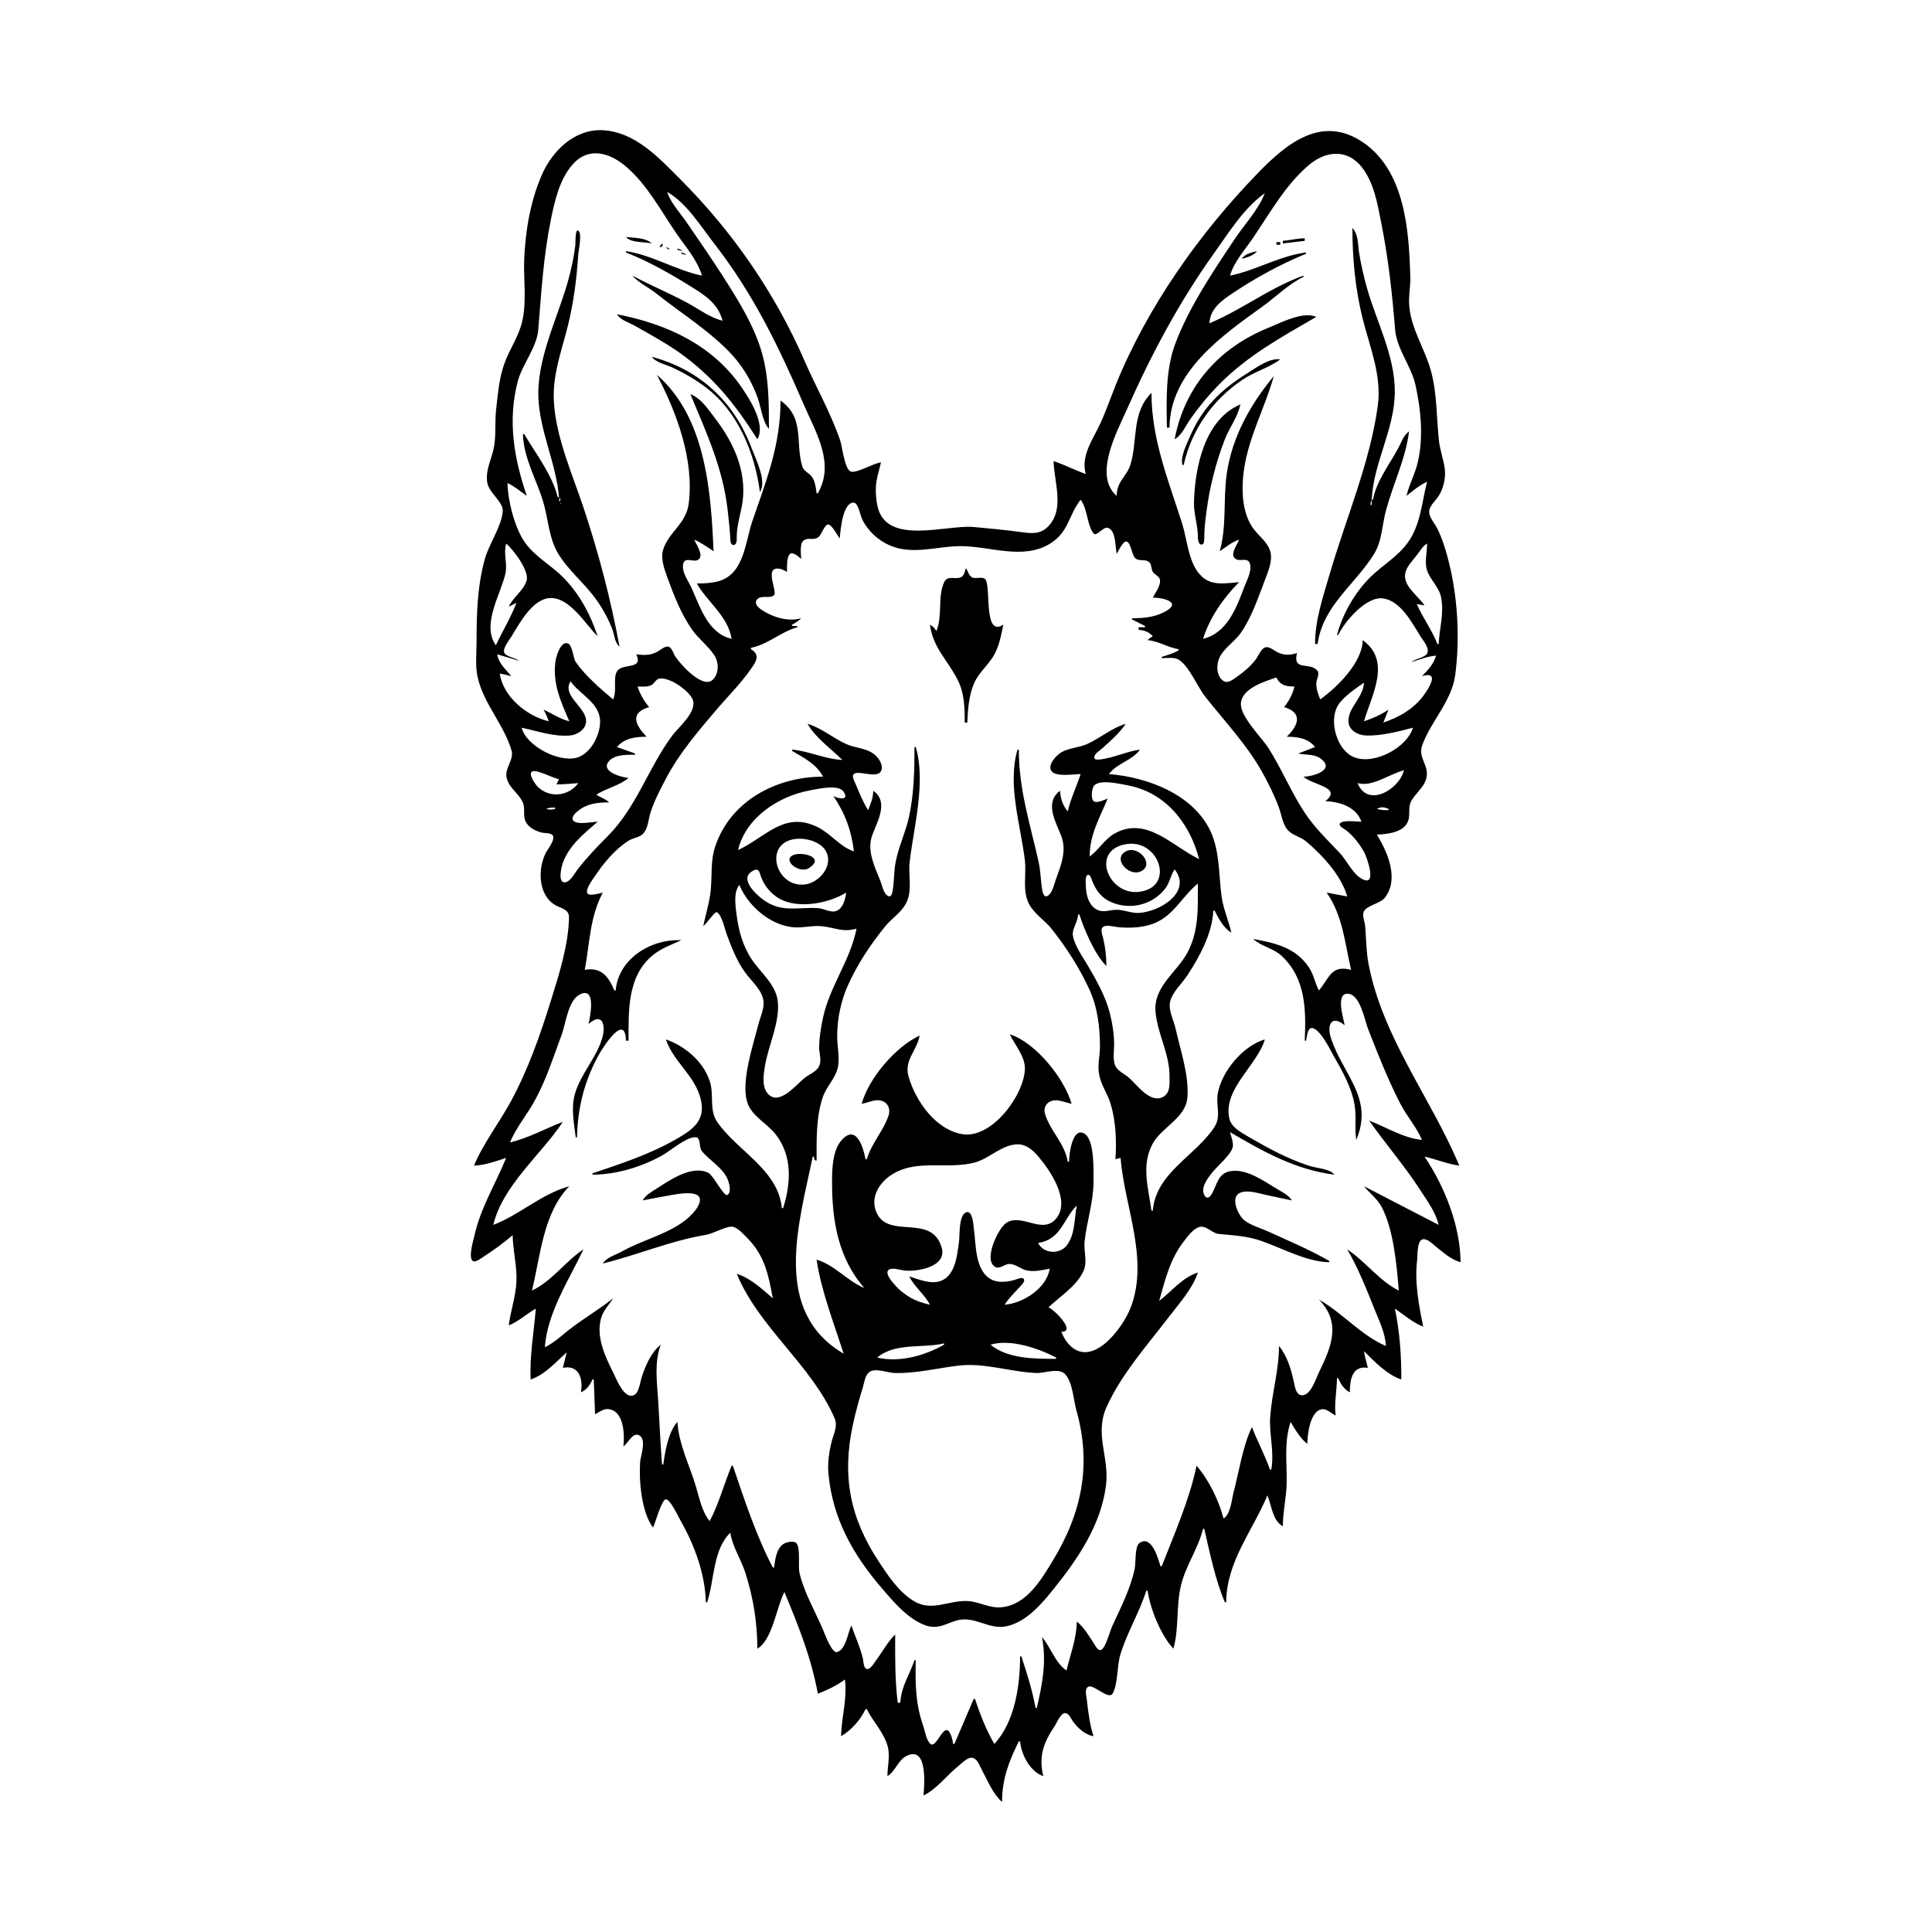 <?xml version="1.0" encoding="UTF-8"?>
<svg xmlns="http://www.w3.org/2000/svg" xmlns:xlink="http://www.w3.org/1999/xlink" width="1500pt" height="1500pt" viewBox="0 0 1500 1500" version="1.1">
<g id="surface1">
<path style=" stroke:none;fill-rule:nonzero;fill:rgb(0%,0%,0%);fill-opacity:1;" d="M 368 905 C 376.531 904.629 384.938 901.621 393 899 C 384.785 919.02 373.203 937.645 368.426 959 C 367.617 962.602 363.41 976.133 367 979 C 369.289 980.531 374.211 976.457 376 975.309 C 383.645 970.395 391 965 398 959 C 398.25 971.066 401.492 983 400.961 995 C 400.457 1006.473 396.465 1017.648 395 1029 C 402.602 1026.074 408.875 1020 416 1016 C 414.484 1035.035 411.172 1051.676 412 1071 C 422.957 1067.508 431.551 1057.383 440 1050 L 437 1062 C 449.43 1059.426 452.91 1070.234 451 1081 C 455.457 1079 458 1075.512 460 1071 L 461 1071 L 462 1098 C 465 1096.648 468.457 1093.617 472 1094 C 484.707 1095 485 1114.18 484 1123 C 487.387 1120.828 490.957 1112.168 495.852 1114.176 C 502.445 1117 497.434 1130.102 497 1135 C 496 1149.582 497.984 1174 507 1186 C 508.656 1183 513.676 1164.055 517 1164.055 C 520.48 1164.055 526.941 1178.148 528.574 1181 C 539.23 1199.621 547.555 1222.348 548 1244 L 549 1244 C 554.715 1227.125 553.359 1203.23 567 1190 C 568.621 1200.824 575.32 1210.602 578.656 1221 C 584.832 1240.262 588 1259.812 588 1280 C 599.758 1273.328 602.914 1247.547 609 1236 C 620 1262.551 629.695 1286.523 635 1315 C 642.461 1312.105 649.508 1308.719 656 1304 C 657.922 1319.199 653.312 1333 653 1348 C 661 1343.289 667.965 1335.488 672 1327 L 673 1327 C 678 1337.109 686.867 1345.656 689.473 1357 C 691 1364.254 689 1371.727 689 1379 C 695.258 1375.215 697.281 1366.43 704 1363.195 C 720.68 1355.184 717.559 1387 717 1394 C 726.91 1389.379 735.324 1378.109 744 1371.199 C 746.832 1369 751.816 1363.293 755.895 1365.023 C 759.473 1366.539 761 1372 762.781 1375 C 766.898 1382.801 771.246 1393.254 778 1399 C 778 1381.223 783.293 1367.562 791 1352 L 792 1352 C 792.906 1362.32 799.773 1375.523 810 1379 C 806.242 1363.227 810.246 1353 818.91 1340 C 820.598 1337.48 823.363 1330.055 827 1330.055 C 829.98 1330.055 831.848 1335.051 833.391 1337 C 837.477 1342.176 842.391 1346.805 849 1348 C 845.918 1338.359 844.891 1329 843.715 1319 C 843.41 1316.438 841.816 1310.645 845.316 1309.445 C 849.789 1308 860.949 1320.363 864 1314.641 C 868 1307.352 867.203 1293.445 869.723 1285 C 874.883 1267.684 884.617 1252.004 890 1235 L 891 1235 C 893 1249.031 901.27 1269.605 911 1280 C 915.473 1265 913 1247 916.883 1231 C 920.562 1215.5 930.383 1202.234 934 1187 L 935 1187 C 939.246 1205.363 943.562 1226.711 951 1244 L 952 1244 C 952.262 1212.359 972.418 1188.82 984 1161 C 987.359 1168.805 987.867 1180.539 996 1185 C 996 1173.582 998.84 1162.383 998.98 1151 C 999.188 1134.633 996.863 1120.066 1002 1104 C 1005.691 1110.004 1009.371 1116.656 1015 1121 C 1015 1114 1017.203 1094.512 1027 1094.086 C 1030.535 1094 1033.922 1097.594 1037 1099 C 1035.746 1089.082 1037.973 1080 1038 1070 L 1039 1070 C 1040.91 1074.547 1043.547 1078.727 1048 1081 C 1048 1071.172 1049.852 1060 1062 1062 C 1061 1057.645 1059.598 1053.441 1059 1049 C 1067 1057 1077 1067.5 1088 1071 C 1088 1052.172 1086.809 1034.461 1083 1016 C 1090 1020.758 1097 1027 1105 1030 C 1101.461 1013 1098.203 995.641 1100.285 978 C 1100.707 974.434 1100 962.555 1105 962.117 C 1108.594 961.82 1112.535 966.051 1115 968.004 C 1120.895 972.676 1126.664 978 1134 980 C 1133.766 951.727 1121.609 921.16 1106 898 C 1115 900 1123.727 903.75 1133 905 C 1110.977 852.387 1073.305 805.492 1062.461 748 C 1060.664 738.473 1060.734 728.637 1059.914 719 C 1059.633 715.703 1057.582 711.371 1058.695 708.145 C 1060.445 703.059 1071.531 701.645 1075.211 697 C 1086.512 682.352 1077.262 661.5 1069 648 C 1076.914 647.66 1089.551 646.398 1093 638 C 1095.32 633 1092.867 627.066 1095.652 622 C 1099.434 615.121 1107 610.453 1107.773 602 C 1108.508 592.488 1100.633 588.07 1104.426 578 C 1111.395 559.5 1127.184 544.129 1129.84 524 C 1133.719 494.602 1131.684 461.652 1124 433 C 1122 425.18 1119.359 417.238 1115.73 410 C 1113.871 406.297 1110 402.219 1109.633 398 C 1109.172 393 1114.527 389 1117 385 C 1120.605 379.402 1122.387 371.621 1121.824 365 C 1121 357.152 1118 349.777 1117.176 342 C 1115.211 324 1115.84 305.707 1110.988 288 C 1106.207 270.547 1095.898 256.145 1094.172 238 C 1093.465 230.582 1095 223.383 1094.984 216 C 1094 179.77 1091.207 132.781 1058 110.359 C 1026.262 89 999 111.332 977 134 C 931.285 181 890.816 238.184 866.199 299 C 861.781 310 857.992 321.477 852.73 332 C 847.223 343.02 839.191 355.109 843 368 C 834.48 365.098 826.605 360.801 818 358 C 818.34 374.496 827.32 396.285 812.816 409.66 C 806.824 415.184 799.371 414.012 792 413 C 780 411.363 768 410.312 756 409.172 C 734.953 407.168 688 424 681.289 393 C 680.273 388.379 679.902 383.723 680 379 C 680.18 372.105 682.477 365.652 684 359 C 678.41 359.457 664.391 368.055 660.312 366 C 655.598 363.578 654 347 652.332 342 C 645 320.531 633.59 300.723 624.574 280 C 601.645 227.281 568.609 179.609 528 139 C 511.297 122.297 493.305 102.535 468 101.094 C 446 100 428.664 117.246 420.578 136 C 411.727 156.531 408 178.77 407 201 C 406.348 216.801 409 233.477 405.574 249 C 402.914 261 395.809 270.711 391.695 282 C 387.527 293.438 386.695 305.051 385.285 317 C 384 327 385.316 337.113 383.535 347 C 381.852 356.352 376.988 364.152 378.184 374 C 379.242 382.715 390.887 389.363 390.324 397 C 389.469 408.527 379.633 422.461 376.426 434 C 370.621 455 370 476.492 370 498 C 370 507.109 368.863 517.074 370.887 526 C 375.543 546.535 391.582 563 397.258 583 C 399 589.715 392.188 596 393.219 603 C 394.426 611.41 402.738 615.645 405.91 623 C 407.973 627.781 405.793 633.34 408.18 638 C 410.594 642.688 416 645.395 421 646.48 C 423.332 647 428.582 646.367 429.473 649.316 C 430.594 653.039 424.812 659.676 423.312 663 C 420 670.238 418.844 679.172 420.52 687 C 421.785 693 424.887 698.637 430 702.031 C 434.336 705 441.855 705.551 441.77 712.016 C 441.492 733 434.199 756.137 428 776 C 419.625 803.035 410.199 830.027 396.691 855 C 387.672 871.68 375.27 887.543 368 905 M 545 214 C 524.836 209.828 506.336 198.004 486 195 L 486 196 C 503.711 203 519.895 212.203 536 222.191 C 547.273 229.184 557.492 235.621 561 249 C 551.422 246.703 542.617 240 534 235.309 C 519.934 227.699 505 221.512 491 214 C 495.699 219.488 503.301 223 509 227.449 C 528.473 243.004 552 257.484 568.828 276 C 577.434 285.559 584 297 588.309 309 C 590.902 316.285 591.93 327.195 597 333 C 597 313.23 597 293.168 591.574 274 C 585.32 252.191 572.488 232 560.309 213 C 551.172 198.816 541.551 185 531.973 171 C 527 164.008 520.605 157.176 518 149 C 533.277 157.832 543.793 175.355 554.426 189 C 584.781 228 604.555 269 624 314 C 633.363 335.668 648.379 359.465 635 383 L 634 383 C 633.441 378.691 632.898 373.684 630.297 370.059 C 628 367 624 366 622.863 362 C 617.273 343.145 624.949 324.355 606 311 C 606 345.574 595 373 584 405 C 578.52 421.215 577.762 445.562 558 451.211 C 552.656 452.738 546.531 453 541 453 C 549.273 467.523 565.391 478.586 568 496 C 549.402 491.578 543.738 471.348 536.691 456 C 534.367 451 529.793 445 530.242 439.02 C 530.863 431 538.746 437.492 542.473 434.305 C 546.496 431 540.488 422.574 539 419 C 544.465 421.289 549 424.684 554 428 C 552 381.504 548 324.023 510 291 C 525.59 320.75 539 357 534.711 391 C 532.637 407 518.977 413.078 514.801 427 C 512.793 433.691 515.773 441.699 518 448 C 523.184 462.168 528.691 476.605 537.438 489 C 542.543 496.234 549.969 501.566 554.738 509 C 558.211 514.41 558.262 523 553.441 527.68 C 545.742 535.355 528.27 515.742 524.547 510 C 523 508 521.848 503.246 519.363 502.168 C 516.656 501 512.297 505.043 510 506.191 C 504.43 509 499.977 508.754 494 508 C 499.879 520.484 483 514.445 479 521.277 C 475.793 526.695 479.254 536.352 476 543 C 466.605 535.242 454 524.125 447 514 C 444.992 511 444.48 500.605 440.711 499.461 C 435 497.734 431.637 510.273 431.184 514 C 429 531 435.566 545.074 442 560 C 434.715 558.27 428.824 554 422 551 C 423.703 554 425 556.738 426 560 C 409 556 390.691 541 388 523 C 391 523.414 394 524.156 397 525 C 392.5 519.398 387.348 515.465 386 508 L 403 513 C 400.289 510.633 392.656 510 391.445 506.5 C 390.258 503.145 395.555 496.727 397.203 494 C 403.258 484 413.465 465 427 464.32 C 442.484 463.609 454.762 485.051 464 494 C 458.449 477 449.77 460.801 436.984 448.016 C 427.539 438.566 415.207 432.078 407.441 421 C 399.555 409.75 394.289 388.66 394 375 C 399.457 377.594 404 381.484 409 385 C 399 355.66 394 326.625 402 296 C 405.703 282.531 416.781 269.727 417.906 256 C 420.27 227.18 421.852 199.57 427.602 171 C 430.617 156.012 434.496 138.605 445.184 127.039 C 457.531 113.676 473.766 118.828 486 129.301 C 502.688 143.582 512.742 163.18 525 181 C 532 191.199 541.52 202 545 214 M 1092 385 C 1097 381 1102 376.781 1108 374 C 1103.918 389.773 1103 407.305 1093.211 421 C 1085.438 432 1073.422 438.781 1064 448.016 C 1051.852 460 1042.496 476.559 1038 493 L 1039 493 C 1043.918 482.652 1060.766 462.652 1074 464.621 C 1087.535 466.637 1096.352 483.59 1102.809 494 C 1104.785 497.191 1109.672 502.629 1108.293 506.723 C 1106.938 510.738 1099 511.145 1096 514 C 1102 512.031 1108.539 509.562 1115 509 C 1113 515.594 1108.754 520.207 1104 525 C 1118.293 520.477 1109.371 534.676 1104.473 541 C 1096.695 551.039 1085.801 557.008 1074 561 L 1078 551 C 1072 555 1065.816 557.777 1059 560 C 1064.812 539.82 1080.664 513.312 1058 497 C 1057.859 514 1038.371 533.582 1025 543 C 1023.348 538.711 1021.773 534.691 1022 530 C 1022.266 527.555 1024.59 523.023 1023 521 C 1017.633 513.434 1003.262 521.777 1007 507 C 1001.492 508.742 997.391 509 992 506.48 C 989.371 505.297 985.539 501.68 982.469 502.586 C 979 503.598 976.953 509.355 974.957 512 C 970.801 517.508 965.605 521.742 960 525.703 C 957 527.789 952.973 531.148 949.395 528.383 C 943.762 524.02 944.371 514.438 947.613 509 C 951.758 502.047 959 497.742 963.641 491 C 971.91 478.762 976.621 464.695 981.809 451 C 984.289 444.445 988 436.148 986.465 429 C 984.645 421 977.316 416.355 972.789 410 C 968 403.371 965.652 394.059 965 386 C 962.598 350.441 979.66 324.672 989 292 C 970.707 314.023 956.535 339.324 952.43 368 C 949.562 388.016 952.543 408.273 947 428 C 951.938 424.746 956.293 420.82 962 419 C 960.836 422.68 955 429.812 958.617 433.383 C 962.348 437.141 969.641 431.203 970.73 439.02 C 971.504 444.543 967.832 451 965.949 456 C 959.898 472.172 952.609 491.578 934 496 C 939.562 479 949.48 464.781 962 452 C 952.227 452.77 941 455.137 933.184 447.672 C 922.699 438 922 420 917.973 407 C 907.23 373.102 894 341.145 894 305 C 878.297 320.535 883.414 342.172 877.684 360.699 C 874.848 370 867 373.504 867 385 C 848.578 369.168 867.438 334.793 874.859 318 C 893.668 275.461 915.246 235 942.289 197 C 953.809 181 965.562 161.578 982 150 C 977 163 965.953 174.551 958.332 186 C 941.645 211.078 923 238.707 912.426 267 C 904.902 287 905.566 311.07 906 332 L 908 332 C 908.355 289 948.508 260.707 980 238.141 C 990.363 230.715 1000.52 220.461 1012 215 L 1012 214 C 986 223.266 964.184 240.516 939 251 C 939.52 239.766 948.324 233.453 957 227.668 C 974.973 215.68 993.992 205.211 1014 197 L 1014 196 C 993.312 198.672 975 210 955 214 C 958 203.293 966.473 194.09 972.656 185 C 985.84 165.625 997.945 143.691 1016 128.301 C 1029.238 117.02 1046 115.262 1057.473 130 C 1066.891 142.168 1069.469 158.344 1072.398 173 C 1078 201.117 1080.848 227.762 1083.188 256 C 1084.438 271.059 1095.734 284.219 1098.984 299 C 1103.199 318.152 1105.18 338.66 1100.984 358 C 1098.957 367.355 1094.191 375.746 1092 385 M 1050 177 C 1050 200.398 1052.184 224.238 1057.871 247 C 1063.512 269.547 1072.898 291.379 1069.719 315 C 1063.828 358.707 1044.93 402.723 1032.574 445 C 1027.328 463 1021 481.082 1021 500 L 1023 500 C 1027 470.203 1052.332 453.727 1066.883 430 C 1073.324 419.496 1073 406.562 1076.43 395 C 1082 374.801 1091.332 356.008 1094 335 C 1089.445 338 1087.723 344.344 1085 349 C 1078.402 361.145 1068.398 374.082 1066 388 L 1065 388 C 1066.234 359.367 1082.922 333.164 1082.922 304 C 1082.922 276.031 1068.934 250.301 1061.426 224 C 1058.723 214.516 1056.535 204.766 1055 195 C 1054.254 189 1054.43 181.668 1050 177 M 434 386 L 433 386 C 428.949 369 415.844 352 407 337 L 406 337 C 406.371 355 416.41 372.168 421.566 389 C 425.676 402.414 426 417.816 433.465 430 C 441.484 443.242 454.355 453.23 463.277 466 C 468.293 473.176 472.492 480.801 475.574 489 C 477 493.203 477.34 499.219 481 502 C 474 464.395 464.797 429.387 452.668 393 C 444 367.277 431.238 338.355 430 311 C 429 291 435.766 273.188 440.625 254 C 445.395 235.164 447.766 216.309 449 197 C 449.273 194.332 452.23 180.012 448.715 179 C 446.469 178.227 446.867 188.703 446.715 190 C 445.254 202.211 442.398 214.293 438.656 226 C 430.344 252.02 416.828 281.145 418 309 C 419.18 335.254 431.879 360.043 434 386 M 486 184 C 489.953 188.699 500.266 187.629 506 189 C 501 184.297 492.523 184.824 486 184 M 996 187 L 996 189 L 1013 187 L 1013 185 C 1007.211 185.047 1001.738 186.543 996 187 M 511 188 L 512 189 L 511 188 M 991 188 L 991 190 L 994 190 L 994 188 L 991 188 M 514 189 C 512.965 190.188 512.66 190.602 512 192 C 514 191.59 515.234 191.016 514 189 M 517 192 C 518.223 193.195 518.422 193.316 520 194 C 519 192.219 519 192.406 517 192 M 985 192 L 986 193 L 985 192 M 521 193 L 522 194 L 521 193 M 526 193 L 526 194 L 530 195 C 528.457 193.734 527.953 193.512 526 193 M 964 201 C 968 200 973.316 198.441 976 195 C 971.613 196 966.555 197.145 964 201 M 529 196 L 529 197 L 533 198 C 531.457 196.734 530.953 196.512 529 196 M 479 244 C 481.781 248.602 488.402 250.391 493 253 C 504.531 259.547 516 265.746 527 273.426 C 553.715 292.324 570.895 314 588 341 C 594.758 329.715 582.262 310.227 575.973 301 C 553.266 267.699 517.469 251.461 479 244 M 912 341 C 917.617 338 920.727 330.18 924.426 325 C 931.23 315.477 938.738 306.289 947 298 C 969.266 275.664 995 261.672 1022 246 C 1011.328 241.523 994.871 250.449 985 254.398 C 946.324 270 919.711 300.086 912 341 M 506 277 C 509.32 281.512 516.996 283.012 522 285.309 C 531 289.496 539.992 294.699 548 300.746 C 573 319.68 586 351.582 590 382 C 595.605 373.746 586.727 356.344 583.574 348 C 569.895 311.758 543.383 287 506 277 M 997 277 L 998 278 L 997 277 M 918 361 L 919 361 C 925.23 333.41 941.551 310.316 965 294.617 C 974 288.57 985.387 285.52 994 279 C 985.441 277.754 975 285.688 968 290.051 C 947.883 302.59 933.309 316.793 923.852 339 C 921.234 345.141 916.387 354.34 918 361 M 995 278 L 996 279 L 995 278 M 536 306 C 548.355 335.676 561.289 363.516 564.949 396 C 565.734 403 566.523 410 566.965 417 C 567 418.656 566.871 423.668 569.828 423.078 C 572.512 422.547 571.953 418 572 416 C 572.238 409 574 402 575.574 395 C 581.219 369.262 570.789 345.23 555.348 325 C 549.977 318 544.52 309.301 536 306 M 963 314 C 935.219 325.746 927.676 363.016 927 390 C 926.801 398.676 929.656 406.477 929.988 415 C 930 417 929.777 422.793 932.91 422.793 C 935.262 422.793 934.969 418.441 934.996 417 C 935 410.273 935.852 403.672 936.719 397 C 939.203 378 944 359.027 951 341 C 954.641 331.656 960.918 324 963 314 M 911 377 L 912 378 L 911 377 M 435 386 L 435 389 L 434 389 C 434.25 387.551 434.316 387.246 435 386 M 839 388 C 844.602 395.348 843.93 408.406 849.277 414.363 C 851.309 416.629 856.457 409 859.891 409.75 C 866.605 411.355 865.781 425 867 430 L 869.805 425 C 877.43 412.172 877.84 430.273 881.434 433.398 C 884.375 436 888.605 434 891.684 436.027 C 894.379 437.824 893.566 441.34 895 444 C 896.332 446.109 899.406 447 900.352 449.301 C 902 453.785 896.977 460.242 895 464 C 904.223 464 918.684 468.102 903 475.672 C 895.359 479.359 887.328 480 879 480 L 879 481 L 889 486 L 889 487 L 884 487 L 884 489 C 888.582 489.402 891.938 490.492 895 494 C 893.234 495 892.391 495.566 891 497 C 899.578 497.703 906.629 502.746 915 504 L 915 505 C 910.871 507.324 906.496 508.562 902 510 L 902 511 C 905.922 511 911.352 510.062 914.895 512.027 C 922.879 516.453 929.914 533.613 935.801 541 C 950.816 560 967.898 578 979.691 599 C 984.73 608.035 989.379 617.27 992.945 627 C 994.941 632.441 995.703 639.367 999.418 644 C 1003.23 648.645 1009.473 649.461 1014 653.227 C 1026.797 664 1041.289 679.652 1046 696 L 1030 693 C 1042.68 711.23 1044 731.711 1049 753 C 1033.555 749 1032.43 758.824 1024 769 C 1020.938 763.191 1019.918 756.484 1016.215 751 C 1005.801 735.578 990 732.172 973 729 C 979 734.766 988.543 736.094 994.996 742.094 C 1014 759.781 1014 784.199 1013 808 L 1014 808 C 1014.602 805.676 1014.949 799.312 1017.562 798.348 C 1023.438 796.172 1032.855 815.004 1035 819 C 1042 831.211 1049.359 844 1051.715 858 C 1053.227 867.023 1051.594 876.164 1053 885 C 1066.777 852.402 1042.637 834.57 1033.359 806 C 1029.91 795.383 1033.98 787.73 1044 796 C 1043.324 791.406 1036.301 770.23 1047 771.582 C 1056.262 772.75 1059.453 792 1062.203 799 C 1069.898 818.602 1077.57 838.277 1087.258 857 C 1092.27 866.688 1099.773 875 1104 885 C 1090 883.785 1075.926 875.016 1063 870 C 1075.848 888.312 1090.504 905.074 1102.691 924 C 1108.191 932.535 1114.617 941 1117 951 L 1059 921 C 1063.477 926.551 1069.211 930.551 1072.676 937 C 1082 954.559 1084.434 982.305 1086 1002 C 1070.973 994.516 1060 979.277 1046 970 C 1054.652 984.828 1061 1001.094 1067.398 1017 C 1071 1026.023 1075.57 1035.148 1076 1045 C 1057 1037.02 1042 1019.07 1024 1009 C 1041.34 1026.707 1034 1045.129 1024.246 1065 C 1021.887 1069.762 1017.453 1084.711 1010 1083.168 C 1005.98 1082.301 1005.324 1076.309 1004.574 1073 C 1002.336 1063.07 999.559 1053 993 1045 C 993 1064.02 987.516 1081.254 986.184 1100 C 985.207 1113.742 989.586 1127.082 987 1141 L 986 1141 C 982 1129.602 976.34 1119.184 972 1108 C 965 1122.195 961.973 1142.523 957.883 1158 C 956.219 1164.301 955.68 1175.113 950 1179 C 946 1164.48 938.855 1149.391 929 1138 C 923.578 1164.262 911.691 1191.012 902 1216 L 901 1216 C 899.344 1210.82 894.281 1191.078 884.602 1198.066 C 881 1200.551 881.891 1213.797 880.984 1218 C 877.562 1234 870 1248.355 863.309 1263 C 861.836 1266.211 858.199 1280.391 854.594 1281.078 C 852.195 1281.535 850.332 1277.543 849.309 1276 C 845.406 1270.102 841.637 1263.348 836 1259 C 835.965 1271.719 831 1284.703 828 1297 C 819 1290.609 815.973 1279.199 809 1271 C 812.656 1290.414 809.336 1307.082 805 1326 L 804 1326 C 801.402 1312.027 797.402 1299.504 793 1286 L 792 1286 C 792 1308.293 788 1336.828 772 1354 C 765.668 1343.152 760.879 1331 757 1319 L 756 1319 L 741 1354 L 740 1354 C 739.746 1352.273 739.477 1350.652 738.957 1349 C 733.594 1331.676 727.352 1359.641 721.98 1353.621 C 718.953 1350.238 718.242 1344.18 716.785 1340 C 710.641 1322.379 710.621 1307.254 711 1289 L 710 1289 C 706.176 1300.238 699.527 1309.777 699 1322 L 697 1322 C 694.781 1304.457 695 1286.684 695 1269 C 689.348 1274.578 685 1282.621 680.234 1289 C 678.688 1291.02 676.273 1295.793 673.277 1295.793 C 670.504 1295.793 670.387 1290 669.984 1288 C 668 1279 663.969 1270.719 661 1262 C 658.25 1267.473 656.875 1280.547 650 1282.652 C 645.73 1284 639.859 1267.289 638.426 1264 C 632.363 1250.113 624.613 1236.809 620.895 1222 C 619.363 1216 621.621 1203.449 618.688 1198.602 C 617 1195.832 611.309 1197.145 609 1198.316 C 602.832 1201.535 601.801 1210.789 601 1217 L 600 1217 C 587.305 1192.77 577.781 1164 569 1138 L 568 1138 C 562.227 1152 557.934 1168 551 1181 C 545 1173.773 542.926 1162.824 540.281 1154 C 535.52 1138.133 526.762 1120.637 526 1104 C 518.988 1111.246 516.266 1127.207 515 1137 L 514 1137 C 512.648 1120.023 512 1103.031 510.91 1086 C 509.969 1072.234 508 1057.242 513 1044 C 505.234 1050.32 500.938 1060.637 498 1070 C 496.871 1073.711 496 1082 491.773 1083.34 C 484.395 1086 478.637 1070.777 476.246 1066 C 469.898 1053.305 462.402 1037.578 466.801 1023 C 468.504 1017.355 472.938 1013 476 1008 C 466 1016 455.195 1022.379 445 1030 C 437.73 1035.234 431.195 1042.102 423 1046 C 425 1019 441.625 994.004 453 970 C 438.734 979.438 428.699 994.574 413 1002 C 419.656 975 421.668 941.773 442 921 C 420.195 927 403.473 943.238 383 951 C 390.277 920.359 420.199 896.402 437 871 C 423.496 876.238 410 883.652 396 887 C 401 874.691 409.906 864.699 416 853 C 424.496 837.188 429.973 819.727 436.188 803 C 439.43 794.277 440.984 777 450 772.184 C 463.434 765.176 458 790.129 457 795 C 467.785 785.414 470.492 796.039 467.562 806 C 463 821.469 451 833.566 446.441 849 C 443.207 860 445.613 872.02 447 883 L 448 883 C 448.465 860.441 453.531 840 464.309 820 C 468.5 812.27 485.543 786 486 808 L 488 808 C 488 785.227 487 758.57 506 742.301 C 512.855 736.43 520.91 733.602 529 730 C 505.605 728.777 480.172 744.133 478 769 L 477 769 C 472.402 758 466.641 750.656 454 753 C 457.973 732 457.789 712.406 468 693 C 465.758 693.539 455.891 696.57 455.707 692.68 C 455.531 689 459.371 684 461.355 681 C 468.23 670.641 477.375 659.43 488 652.723 C 491.781 650.34 496.48 650.395 499.582 647 C 503.27 642.652 503.402 636.137 505 631 C 507.789 622.281 512 614.102 516.258 606 C 527 585 542.805 566.809 558 549 C 566.355 539.445 575.289 530.332 582.562 520 C 586.879 514 590.75 508.645 583 504 L 583 503 C 596.699 500.164 606 490.656 619 487 L 619 486 L 615 486 L 615 485 C 617.691 483.496 619.93 482.277 622 480 C 612.836 482.711 602 479.793 594 475.121 C 591.453 473.652 585.43 470.199 587.176 466.418 C 589.707 461 598 465.461 601 462 C 603.742 459.008 592.395 438.715 605.977 441.742 C 607.727 442.133 609.418 443.207 611 444 C 611 434.031 611 423.402 622 434 C 622 430.113 620.449 421.633 624.434 419.27 C 628 417.117 632 420 635.785 416.684 C 637.766 415 640.305 407.207 643 407.207 C 645.918 407.207 650.219 416 652 418 C 652.457 412.203 654.168 390.207 662.738 390.207 C 666.352 390.207 668 400.387 669.324 403 C 673.59 412 681.852 419.68 691 423.535 C 708.566 431 726.926 424.246 745 424.02 C 767.785 423.73 793.762 435.102 815 422.238 C 829.922 413.203 829.531 400 839 388 M 1065 388 L 1065 392 L 1064 392 C 1064.176 390.316 1064.316 389.508 1065 388 M 435.668 390.668 C 435.723 390.723 435.777 391.777 435.332 391.332 C 435.277 391.277 435.223 390.223 435.668 390.668 M 395 471 L 401 468 C 396.84 479 390 490.215 385 501 C 373.527 485 389 461 392.48 445 C 394 437.281 390.734 429.672 393 422 C 398.586 426.789 411.316 443.438 408.816 451 C 406.254 458.754 398.363 463.652 395 471 M 1108 422 C 1108 428.805 1105.844 436.453 1108 443 C 1110.766 450.68 1117.309 455.75 1118.902 464 C 1121.316 476.477 1117.531 487.668 1117 500 L 1116 500 C 1111.73 489 1104.621 479.711 1100 469 L 1106 470 C 1099 460.062 1084.699 452.219 1093.773 439 C 1095.695 436.203 1097.945 433.645 1100 431 C 1102.656 427.773 1104.375 424.055 1108 422 M 750 441 C 749 443.652 748.746 447.02 745.852 448.242 C 741.332 450.152 735.73 446.289 733 452.133 C 727.863 463.176 731.91 478.363 727 490 C 725.586 487.523 724.477 486.414 722 485 C 724.457 503.258 735.832 512.516 743.621 528 C 748.832 538.355 749 549.715 749 561 L 751 561 C 751.438 550.812 752.223 539.402 756.52 530 C 760 522.098 767.207 516.473 771.535 509 C 775.684 502 777.344 493.031 779 485 C 763.719 494.805 769.328 458 765.398 450.355 C 763.68 447.07 758 449.633 755 448.395 C 752.184 447.141 751.543 443.504 750 441 M 464 638 C 459.793 638 447.977 640.812 445 637.012 C 442.918 634.16 448 630.02 450 628.637 C 456.871 623.629 464.812 623 473 623 C 470 620.18 466.332 619.215 463 617 C 470.566 612.012 481.422 609.75 488 604 C 482.566 603.555 465 598.816 473.32 590.418 C 477.914 585.73 486.961 586.004 493 586 L 493 585 L 479 580 C 484.793 573.012 493.422 572.008 502 572 C 493.594 563.215 488.309 553.598 504 549 C 499.875 544.148 497 539.023 495 533 C 498.488 533 502.723 533.566 505.891 531.82 C 508 530.656 509.176 527.539 511.496 527 C 519.367 525 535 536.277 537.77 543.004 C 541.574 552.305 527.211 564.211 522 571 C 503.438 596 494.219 626.672 472 649 C 463.688 657.352 455.68 665.691 448.426 675 C 446.184 678 442.988 684.301 439 685 C 432.629 686 435.973 672.754 436.961 670 C 441.895 656.273 453.41 647.25 464 638 M 991 526 C 993.961 532.195 998.621 533 1005 533 C 1003.57 539.156 1000.832 544.012 997 549 C 1012.477 553.602 1007.324 564.105 999 572 C 1007.301 572.023 1015.586 573.098 1021 580 L 1008 585 C 1013.602 586.336 1020 585.223 1024.957 588.703 C 1037.547 597.594 1019.453 603 1012 603 C 1018.785 609.562 1042.691 611.246 1029 622 C 1040.184 622.48 1053 626.359 1057 638 C 1053.754 638 1042 636.254 1040.207 639.531 C 1039.199 641.355 1043.977 643.723 1045 644.527 C 1051 649.258 1055.648 655.332 1059.336 662 C 1061 665.211 1069 687 1058.984 683.121 C 1050.84 680.008 1045.781 668.098 1039.961 662 C 1030.461 652.047 1020.648 642.539 1013 631 C 1002.441 615.059 995.184 597.16 984.945 581 C 979.57 572.512 962.684 556.23 963.438 546 C 964.297 534.355 981.871 529.09 991 526 M 443 529 C 450 539.023 465 545.352 465.891 559 C 466.496 570 458.777 585.098 448 588.211 C 433.828 592.301 408.566 579.109 405 565 C 417.625 567.613 429.852 572.207 443 571 C 448.887 570.309 455.668 565.578 455 559 C 454.391 549 436 539.582 443 529 M 1059 530 C 1058.496 541.559 1046.637 549.301 1046.949 560 C 1047 566.785 1053.941 570.656 1060 571 C 1072 571.566 1085.367 568 1097 565 C 1092.395 580.508 1066.656 594.32 1051 587.773 C 1038 582.332 1031.633 560.117 1038.559 548.039 C 1042.453 541.246 1052.652 534.469 1059 530 M 627 562 C 633.27 573 645.176 581.176 654 590 C 640.5 589.422 628.234 583.152 615 582 L 615 583 C 624 588.352 633.895 593.156 639 603 C 603 603.004 567.281 621.562 555.355 657 C 551.52 668.398 552.945 679.332 551.828 691 C 550.91 700.625 547.945 709.602 546 719 C 548.25 717.695 555 707.465 556.516 708.207 C 560.492 710.203 562.914 722.031 564.426 726 C 568.176 736 572.258 746.418 578.488 755 C 583.355 761.699 592.379 769.184 592.855 778 C 593.184 784.062 590 790.227 588.629 796 C 584.543 812 575.484 839 579.93 855 C 583 866.371 595.617 872.109 602.473 881 C 615.445 898 614 919 608 938 L 607 938 C 604.398 908.227 572 893.352 556.797 871 C 550.84 862.324 554 851.727 551.762 842 C 547.762 825.605 532.504 812.277 517 807 C 523.172 825.613 542.598 837 544.824 858 C 546.277 871.723 535.566 878.359 525 884.422 C 504 896.457 482.684 903.258 460 911 L 460 912 C 478.383 912 498 906.047 514 897.137 C 519.785 894 534 881.715 540.684 883 C 544 883.656 542.801 891.031 544.742 893.473 C 550.883 901.184 562.199 907.074 565.469 917 C 566.293 919.512 567.988 926.297 564.59 927.793 C 561.996 929 553.648 912.367 549.984 910.574 C 537.223 904.32 520.211 916.121 510 922.691 C 505.914 925.324 501.367 927.672 499 932 C 505.332 930.773 511.637 929.48 518 928.414 C 525 927.215 550.34 921.535 541.633 937 C 540.605 938.824 539.305 940.453 537.895 942 C 536 944 534 946 532 947.473 C 517.656 958.531 498.668 962.746 483 971.574 C 478 974.309 470.938 976.145 468 981 C 494.848 974.387 520.574 963.332 548 958.754 C 553.371 958 564.598 951.43 569 952.477 C 573.426 953.531 577.934 959 580.961 962.004 C 593.926 975.422 596.754 990.523 600 1008 C 591.934 1001 582.43 992.07 572 989 C 589.461 1031 629.961 1059.664 647.949 1101 C 650.641 1107.168 647.344 1113 645.758 1119 C 643.754 1126.566 642.441 1136.195 643.172 1144 C 646.438 1179 661.996 1206.645 684.578 1233 C 693.477 1243.383 704 1256 717 1261.32 C 730.824 1267.215 737.605 1256.66 750 1257.316 C 762.246 1258 770.664 1266 784 1262 C 797.934 1257.797 809 1245 817.801 1234 C 836.801 1210.297 854.91 1184 858.715 1153 C 861.406 1131.059 849.465 1113.484 859.309 1092 C 871.18 1066.094 890.762 1044.449 907.883 1022 C 915.664 1011.801 926 1000.391 930 988 C 918 991.777 909.691 1002.621 900 1010 C 904.574 993.762 908.391 977.559 919 964 C 922 960.078 926 954.316 931 952.68 C 936.191 951 940.852 957.324 946 958 C 958 959.227 968.227 959.508 980 963.691 C 996.254 969.473 1014.516 979.629 1032 980 L 1032 979 C 1017 970.273 1000.715 963.523 985 956.309 C 978.871 953.496 971.438 951.602 966 947.363 C 961.293 943.535 954.672 929.297 963 926 C 969 923.434 978.848 927 985 928.199 C 991 929.402 996.977 930.832 1003 932 C 1000.387 927.723 995.215 925.395 991 922.812 C 981 916.75 967.359 907.004 955 909.34 C 945.488 911.141 944.898 920.027 940.789 927 C 939.617 929 937.512 931.316 935.574 928.703 C 931.176 922.781 937.898 914.422 941.461 910 C 945.391 905.125 955.477 896.66 957 891 C 958 887.258 955.828 882.621 955 879 C 981 894.211 1005.781 908.18 1036 912 C 1032.375 907.234 1021.629 907 1016 905 C 999.582 899.574 984.84 891.586 970 883 C 963.953 879.305 955.887 875.574 954.344 868 C 949.703 845.191 976.238 827 982 807 C 965 812 948.574 831.723 945.465 849 C 943.828 858.094 948.363 866.551 942.891 875 C 928.367 897.434 897.605 910.168 895 940 L 894 940 C 891.641 922.488 885.812 904.801 894.902 888 C 902 875 920.664 868.086 921.906 852 C 923.242 834.703 916.301 814.766 912.574 798 C 911 791.559 906.734 783.629 908.652 777 C 910.848 769.422 917.93 763.477 922 757 C 931.492 742.59 941.246 724.527 942 707 L 943 707 C 945.867 712.762 950.277 721 956 724 C 953.727 714.18 949.543 705.102 948.285 695 C 946.195 678.207 947 660.684 939.68 645 C 926 616.469 890.641 603.344 861 601 C 867 592.52 879.586 590.293 885 582 C 875.773 583.242 867.188 587.305 858 589 C 856.406 589.195 850.195 591.004 849.633 588.398 C 849 585.574 854.297 582.371 856 580.828 C 862.477 575 869 569.328 874 562 C 863.27 565.098 854.184 573.102 844 577.688 C 837.688 580.531 829.926 580.668 824 584.09 C 820.309 586.227 813.176 593.672 816.223 598.484 C 819.375 603.473 833.883 601 839 601 C 835.832 610.719 831.312 620.008 829 630 C 825 625.117 823.496 620.246 823 614 C 810.488 623.172 819.977 638.559 823.934 649 C 828.426 661 823.699 671.777 819.691 683 C 818.34 686.789 817.168 693 813.664 695.363 C 810.684 697.465 809.527 693.133 809.176 691 C 807.965 683.684 807.961 676.262 806.336 669 C 799.691 639.289 791 613 791 582 L 790 582 C 781.969 609.168 792.465 640.812 795.715 668 C 797 679.117 793.547 691.66 799 702 C 803 709.496 811 714.391 816.336 721 C 827.75 735.355 838 751.305 845.691 768 C 852.23 782.281 854 797.473 854 813 C 853.965 820 852 827 853.324 834 C 854.691 842.168 859.914 849.129 862.277 857 C 866.355 870.574 867 886 866 900 L 870 899 C 873 936.777 892.219 977.371 877.934 1015 C 871.738 1031.32 847.27 1064 829.215 1043 C 826.887 1040.289 825.367 1037.262 824 1034 C 835.832 1034.191 818.637 1016.797 814 1015 C 823 1006.59 834.758 999.27 840.672 988 C 844.98 979.785 841 971.637 842.184 963 C 844 947.305 849 933.285 849 917 C 848.996 909 849.914 884.555 841.777 880.047 C 832.316 874.809 830 897 830 902 L 829 902 C 826.98 888.516 816 878.613 811.703 866 C 809 858.508 814.301 853.191 822 854.469 C 825.383 855.031 828.66 856.234 832 857 C 826.27 837.105 804 809.414 784 803 C 787.941 811.43 796 820.164 795.734 830 C 795 850.57 769.727 884.523 747 880.535 C 726.391 877 711 855 705.438 836 C 701.629 823.055 711.887 816 714 804 C 695.371 812.676 674.441 837.105 669 857 C 673 856.316 676.902 854.406 681 854.219 C 687.914 854 691.98 859.629 689.895 866 C 685.918 878.152 676.535 887.629 673 900 L 672 900 C 670.488 892.211 665.531 873.117 654.328 884.227 C 646.246 892.246 646 907.383 646 918 C 645.996 948 650.781 976.633 671 1000 C 657.676 994.449 647.883 982.008 634 978 C 637.539 1002.047 647.582 1027.805 655 1051 C 598.93 1018 620.258 950.039 631 898 L 632 898 C 632 899.797 632 899.52 633 901 L 634 901 C 634 884.73 633.543 867.645 638.75 852 C 641.574 843.508 649 837 650.672 828 C 652 820.117 649.91 812 650 804 C 650 791.066 652.992 776.809 658.312 765 C 665.715 748.57 676 733 687.465 719 C 692.586 712.781 699.961 708.316 703.621 701 C 708.598 691.066 705 679.559 706.285 669 C 709.535 641.543 719 607.188 711 580 L 710 580 C 710 598.363 709.605 617 705.574 635 C 703 646.223 698 656.742 695.66 668 C 694 675.324 694.371 682.645 693.27 690 C 692.965 692.047 692.523 697.73 689 695.363 C 685.754 693.031 684.961 687.555 683.551 684 C 679.211 673.066 673 661.031 677 649 C 680.492 639 690.691 622.66 678 614 C 677.883 619.578 676 624 674 629 C 669.914 622.578 666.957 615.02 664 608 C 663.215 606.129 660.766 602.02 663.422 600.617 C 668.191 598.098 683 605.609 684.578 597 C 685.391 592.109 680.715 586.629 676.961 584.367 C 670.938 580.734 663.387 580.547 657 577.688 C 646.742 573.098 637.852 565.125 627 562 M 434 605 L 432 609 C 437.758 609 443.281 608.449 449 608 C 441.621 618.227 426.535 620 417.328 610.672 C 415.871 609.215 409.23 600.246 413.605 598.828 C 417.34 597.617 429.41 604.109 434 605 M 1090 598 C 1086.625 612.578 1062 627.801 1054 608 C 1065.367 611.195 1078 601.359 1090 598 M 931 667 C 910.398 657.211 889.906 633 865 647.363 C 857.359 651.797 853 660 846 665 C 846 648.035 853.688 635.16 860 620 C 857.324 621 852.387 623.574 849.602 622.305 C 846.512 621 847.609 611.691 849.602 609.742 C 854.488 605 869 608.539 875 609.613 C 904.945 615.051 923.703 639 931 667 M 647 618 C 656.32 631.828 660.922 644.547 663 661 C 652.402 657.617 645 647.273 635 642.27 C 609 629.336 594.816 649.801 573 660 C 579 634.664 604.66 618.031 629 613.613 C 634.746 612.57 650.715 608.707 654.82 614.516 C 660 622 650.562 620.102 647 618 M 1078 628 L 1078 629 C 1074.832 629 1072 629 1069 628 C 1072.285 626.293 1074.656 626.535 1078 628 M 431 627 L 431 628 C 428.254 628.766 426.746 628.766 424 628 C 426.332 627.016 428.457 627.02 431 627 M 618 651.305 C 625.625 650.488 636.461 653.289 640.773 660.094 C 647.906 671.348 636.457 685.277 625 686.684 C 602 689.504 592.277 654.059 618 651.305 M 875 655.301 C 899.922 651.742 912.477 688.352 885 692.344 C 860.594 696 845.785 659.477 875 655.301 M 874 661.027 C 863.379 667 876.77 681.094 885.941 676.426 C 896.812 671 883.59 655.812 874 661.027 M 615.32 664.133 C 607.527 668.363 620.793 678.508 627.895 674.062 C 641.633 665.461 621.762 660.637 615.32 664.133 M 657 693 C 656.277 698 654.824 704.5 649.957 707 C 645.379 709.27 639.738 705.301 635 705.043 C 618.711 704.156 606.301 709 592 698.102 C 585.957 693.523 572.711 681 585.895 675.465 C 589.234 674.094 589.762 677.652 590.594 680.004 C 593 687.211 598.316 693.801 605 697.633 C 619.844 706.145 643.887 701.164 657 693 M 912 675 C 925.691 692.324 900.766 708 884 708.789 C 878.227 709.113 872.742 706.359 867 706.34 C 861.906 706.324 856.945 708.789 852 706.426 C 844.984 703.055 843 694.066 843 687 C 842.984 685.148 842.344 680.445 844.379 679.348 C 846.375 678.266 847.621 683 848 684.004 C 851 691.52 855.336 697.309 863 700.535 C 877.676 706.719 894.699 702.602 904.609 690 C 908.199 685.434 908.742 679.566 912 675 M 930 686 C 930 704.586 930.969 723.137 921.688 740 C 913.184 755.449 895.223 766.219 897.172 786 C 898.816 802.746 907.918 818 908 835 C 908 840.715 909 848.562 902.945 851.68 C 892.703 857 882.48 841.727 876 836.324 C 872.797 833.656 868.242 831.695 866.18 828 C 863.691 823.336 865 816.039 865 811 C 864.988 802.648 863.594 794.09 861.523 786 C 858 772.711 851 760.688 844.199 749 C 840.359 742.547 834 733.621 832.938 726.09 C 832.258 721.391 836.953 715.484 837 710 L 838 710 C 842 722.133 849.887 741 859 750 C 859 742.418 858.168 735.379 856.375 728 C 855.863 726 854.262 722 856 720.027 C 858.473 717.469 865 719.547 868 719.828 C 876.555 720.645 885.805 720.352 894 717.641 C 910.816 712.078 917.277 696.355 930 686 M 574 687 C 580.609 702.789 596.645 717.199 614 719.699 C 622 721 629.953 718.316 638 719.105 C 648.406 720.129 654 724.082 665 721 C 660.238 745.543 644.285 765.691 639 790 C 637.367 797.594 635.938 806.223 636 814 C 636.25 819 638.359 824.367 635.258 829 C 632.844 832.422 628.305 834.133 625 836.68 C 618.656 841.57 604.613 859.594 595.855 848.773 C 591.199 843.02 592.957 833.664 594 827 C 596.719 811.34 605.789 793 603.816 777 C 602.234 764.312 590.492 755.035 583.75 745 C 576.41 734.078 573.293 722 571.715 709 C 570.879 702.176 569.551 692.781 574 687 M 815 985 C 812.633 1000.18 794.5 1011.812 780 1013 C 783.328 1007.676 787.738 1003.641 791.902 999 C 792.934 998 796.188 994.762 794.883 993 C 793.645 991.191 789.461 993.215 788 993.652 C 782.605 995.273 775.234 996.176 770 993.543 C 756.523 986.77 757.91 965.66 756 953 C 755.762 950.367 754.891 939.551 750.172 941.207 C 744.238 943.293 745.254 959.039 744.574 964 C 743.168 974.305 741.75 990.766 730 994.652 C 722.332 997.188 713.277 993.328 706 991 C 709.969 999.34 717.812 1004.793 722 1013 C 716.848 1011.809 711.598 1010.199 707 1007.535 C 703.773 1005.664 700.734 1003.445 698 1001 C 696.355 999.371 694.762 997.742 693.328 996 C 691.777 994.113 687.176 988.559 689.789 986.031 C 692.199 983.703 699 986.059 702 986.406 C 711.996 987.594 735.199 983.598 731.207 969 C 723.52 941 688.492 963.598 679.969 940 C 675.668 928.086 684 916.609 694 911 C 713 900 736.426 908.133 757 902.512 C 768.559 899.352 778.434 888 791 888.473 C 797.395 888.785 802.316 893.418 806.246 898.016 C 815.277 908.586 831.289 932 820.195 945.812 C 809.531 959.238 793 941.191 781 949.652 C 774.926 954 763.598 977.449 772.23 983.34 C 775.973 986 780 981.137 784 981.324 C 788.629 981.535 792.52 985.258 797 986.316 C 802.824 987.691 809.223 986.074 815 985 M 836 936 C 834 946.059 834.871 958.363 828.199 967 C 822.434 974.258 810 973.324 806 965 C 823.914 962.316 825.258 946.633 836 936 M 417 1015 L 416 1016 L 417 1015 M 733 1043 L 733 1044 C 717.973 1052.551 698.219 1058.098 681 1054 C 695.402 1042.109 716.359 1047 733 1043 M 820 1054 L 820 1055 C 803.586 1055 782.457 1055.109 769 1044 C 784.652 1039.371 806 1046.75 820 1054 M 744 1060.285 C 764.77 1057.801 784.477 1065.301 805 1066 C 811.547 1066.164 822.32 1061.43 827.301 1067.277 C 833 1074.125 833.344 1086.633 835.711 1095 C 847.5 1136.727 840.168 1174 817.797 1211 C 808.77 1226 797.258 1245.766 778 1247.824 C 768.492 1249 760.309 1243.418 751 1243.039 C 736 1242.434 723.285 1251.781 709 1242.758 C 697.547 1235.52 690 1224.078 682.668 1213 C 659.844 1178.594 653.543 1146.09 662.211 1106 C 664.324 1096.219 667 1086.562 669.977 1077 C 671 1073.457 671.59 1068.191 674.512 1065.602 C 679 1061.508 689.477 1066 695 1066 C 711.402 1066.387 727.781 1062.227 744 1060.285 "/>
</g>
</svg>
